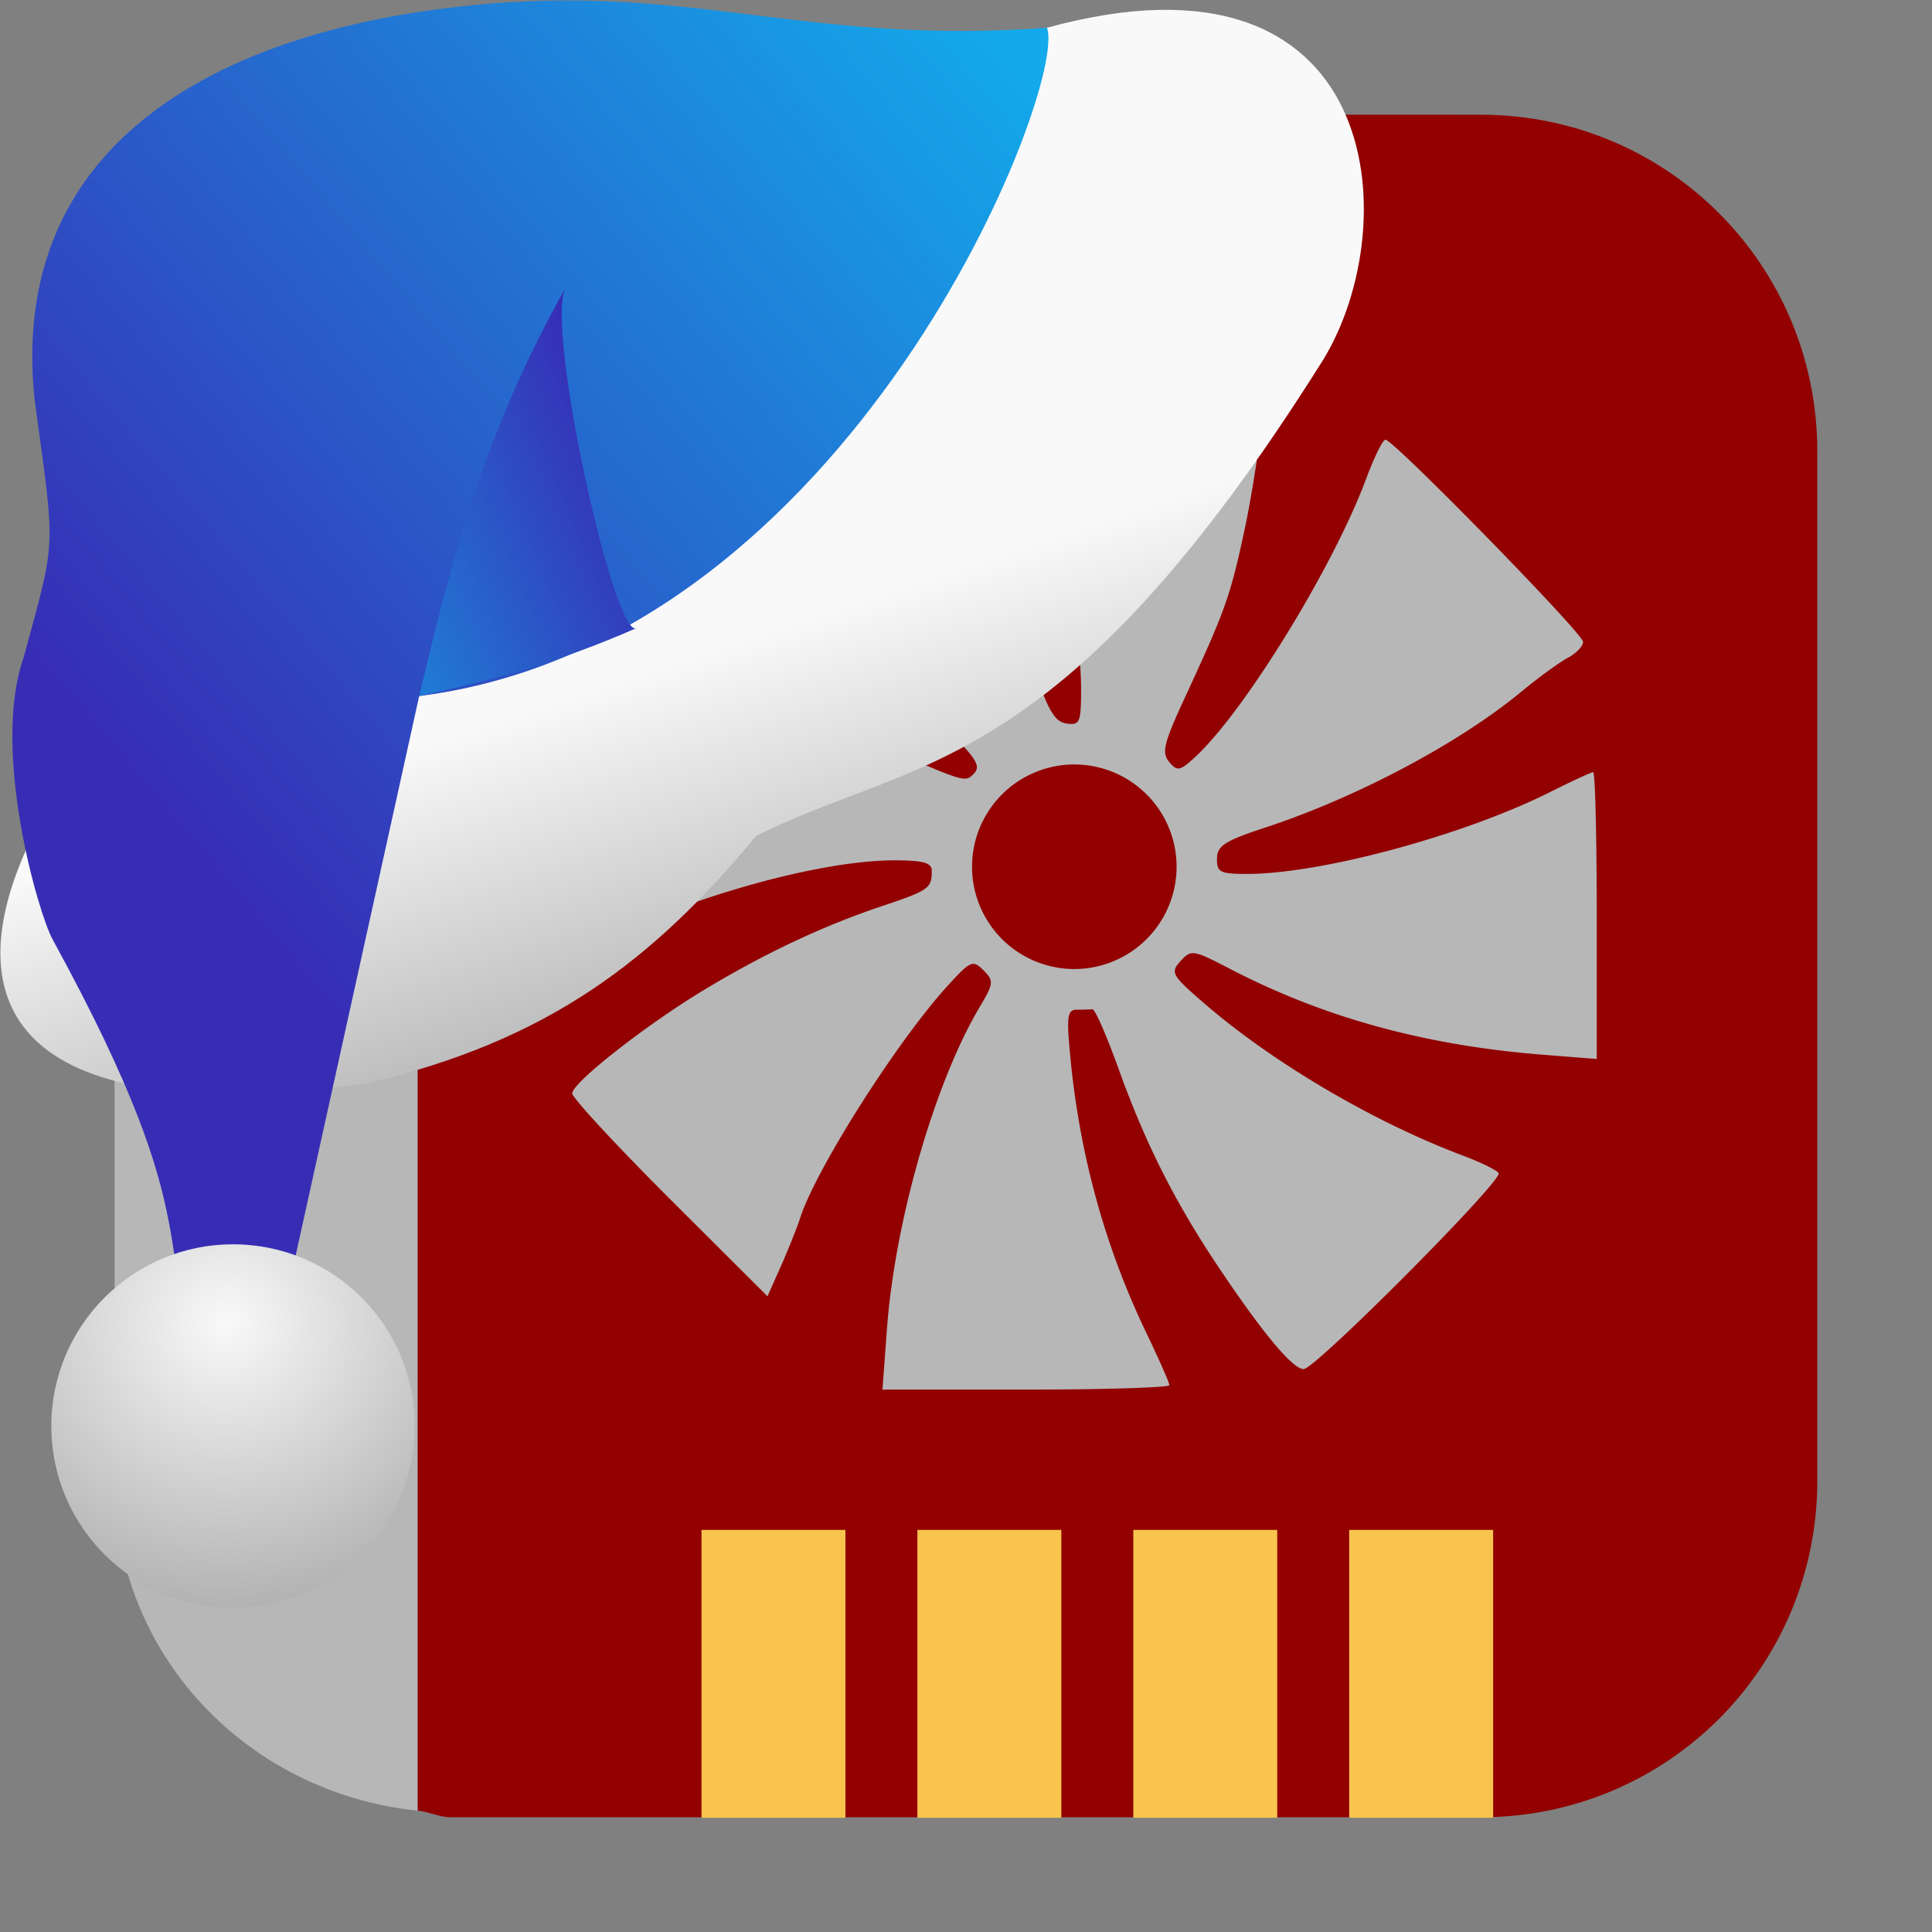 <svg viewBox="0 0 32 32" xmlns="http://www.w3.org/2000/svg" xmlns:xlink="http://www.w3.org/1999/xlink"><rect x="0" y="0" width="32" height="32" fill="#808080" stroke="none"/><linearGradient id="a" gradientUnits="userSpaceOnUse" x1="-227.98" x2="-234.8" xlink:href="#c" y1="-131.26" y2="-134.14"/><linearGradient id="b" gradientUnits="userSpaceOnUse" x1="-241.01" x2="-226.57" xlink:href="#c" y1="-141.61" y2="-129.44"/><linearGradient id="c"><stop offset="0" stop-color="#13a9ea"/><stop offset="1" stop-color="#372db5"/></linearGradient><linearGradient id="d"><stop offset="0" stop-color="#f9f9f9"/><stop offset="1" stop-color="#999"/></linearGradient><linearGradient id="e" gradientUnits="userSpaceOnUse" x1="-239.23" x2="-241.87" xlink:href="#d" y1="-133.21" y2="-125.28"/><radialGradient id="f" cx="-176.59" cy="-120.91" gradientTransform="matrix(2.211 .057 -.055 2.125 156.08 146.14)" gradientUnits="userSpaceOnUse" r="3.01" xlink:href="#d"/><g fill-rule="evenodd"><path d="m6.918 29.99v-22.359h-5.02v16.896c0 2.892 2.207 5.173 5.02 5.463" fill="#b7b7b7"/><path d="m7.473 1.898c-3.089 0-5.574 2.488-5.574 5.576v.156h5.02v22.359c.192.02.358.111.555.111h17.05c3.089 0 5.576-2.486 5.576-5.574v-17.05c0-3.089-2.488-5.576-5.576-5.576z" fill="#920000"/></g><g fill="#f8c44e" transform="matrix(1.192 0 0 1.192 -8.645 -.884)"><path d="m17 22h2v4h-2z"/><path d="m20 22h2v4h-2z"/><path d="m23 22h2v4h-2z"/><path d="m26 22h2v4h-2z"/></g><path d="m18.623 5.707c-1.15.011-2.291.059-2.291.133 0 .071.154.453.34.848.726 1.537 1.234 3.486 1.234 4.734 0 .549-.021.594-.244.561-.194-.029-.303-.215-.545-.934-.47-1.399-1.284-2.914-2.205-4.102-.922-1.188-.629-1.262-2.521.627-1.129 1.127-1.626 1.695-1.533 1.754.075.048.491.224.924.391.433.166 1.03.445 1.326.619s.567.316.602.316c.141 0 1.809 1.248 2.168 1.621.303.316.359.432.252.539-.152.152-.116.164-1.793-.576-.573-.253-1.507-.559-2.078-.682-1.135-.244-2.892-.464-3.03-.379-.102.063-.119 4.576-.018 4.678.038.038.314-.052.611-.203 1.55-.785 3.744-1.402 4.992-1.402.476 0 .619.04.619.17 0 .296-.041.325-.842.594-.973.327-1.938.783-2.941 1.389-.962.581-2.172 1.532-2.172 1.707 0 .073.728.86 1.617 1.748l1.617 1.613.227-.51c.124-.281.263-.629.309-.773.256-.811 1.618-2.955 2.459-3.873.37-.403.407-.419.582-.244s.172.214-.066.615c-.737 1.241-1.396 3.521-1.531 5.307l-.076 1.023h2.375c1.307 0 2.377-.034 2.377-.074s-.172-.43-.383-.869c-.68-1.418-1.097-2.927-1.254-4.535-.069-.71-.054-.814.105-.814.101 0 .216-.004.258-.008s.236.44.432.984c.445 1.24.936 2.212 1.66 3.293.731 1.091 1.223 1.681 1.406 1.684.19.003 3.304-3.127 3.23-3.246-.031-.05-.296-.18-.592-.291-1.47-.552-3.132-1.528-4.273-2.512-.553-.476-.576-.519-.404-.709.176-.194.208-.189.813.125 1.544.803 3.215 1.265 5.143 1.422l.938.074v-2.375c0-1.306-.026-2.375-.059-2.375s-.35.147-.703.324c-1.435.721-3.803 1.361-5.03 1.361-.446 0-.5-.027-.498-.252.002-.214.128-.296.814-.521 1.514-.499 3.201-1.395 4.238-2.254.278-.23.621-.479.76-.553s.252-.193.252-.264c0-.138-3.139-3.348-3.273-3.348-.045 0-.188.291-.32.646-.542 1.46-2.02 3.862-2.834 4.611-.252.232-.296.24-.43.078-.126-.152-.087-.31.252-1.043.678-1.466.757-1.686.988-2.754s.452-2.878.369-3.03c-.041-.073-1.2-.099-2.35-.088m-.828 6.959a1.694 1.694 0 0 1 1.693 1.693 1.694 1.694 0 0 1 -1.693 1.695 1.694 1.694 0 0 1 -1.695-1.695 1.694 1.694 0 0 1 1.695-1.693" fill="#b7b7b7" stroke-width=".112"/><g transform="matrix(-1 0 0 1 -223.97 142.77)"><g fill="#f9f9f9"><path d="m-228.95-129.3-.27 2.221-.122-2.378z"/><path d="m-228.66-130.01-.27 2.221-.122-2.378z"/><path d="m-228.43-129.95-.27 1.6-.122-1.713z"/></g><path d="m-241.31-142.31c-5.577-1.531-5.951 3.24-4.58 5.493 4.381 6.983 6.796 6.577 9.398 7.895 1.712 2.064 3.451 3.4 6.469 4.1 11.69 1.559 3.242-8.417.92-8.649-5.065.012-7.547-6.123-12.206-8.838" fill="url(#e)"/><path d="m-241.31-142.31c3.76.276 5.616-.626 8.93-.421 4.319.283 8.307 2.053 7.838 6.574-.347 2.567-.37 2.25.186 4.296.532 1.535-.252 4.232-.487 4.654-2.715 4.963-1.536 4.965-2.656 7.742l-.906-.418-2.508-11.358c-7.177-.909-10.754-10.11-10.398-11.07" fill="url(#b)"/><path d="m-234.52-132.37c.362.274 1.553-5.105 1.172-5.653 1.379 2.44 1.919 4.616 2.435 6.783-1.276-.283-2.289-.554-3.607-1.13" fill="url(#a)"/><circle cx="-227.83" cy="-119.15" fill="url(#f)" r="3.01"/></g></svg>